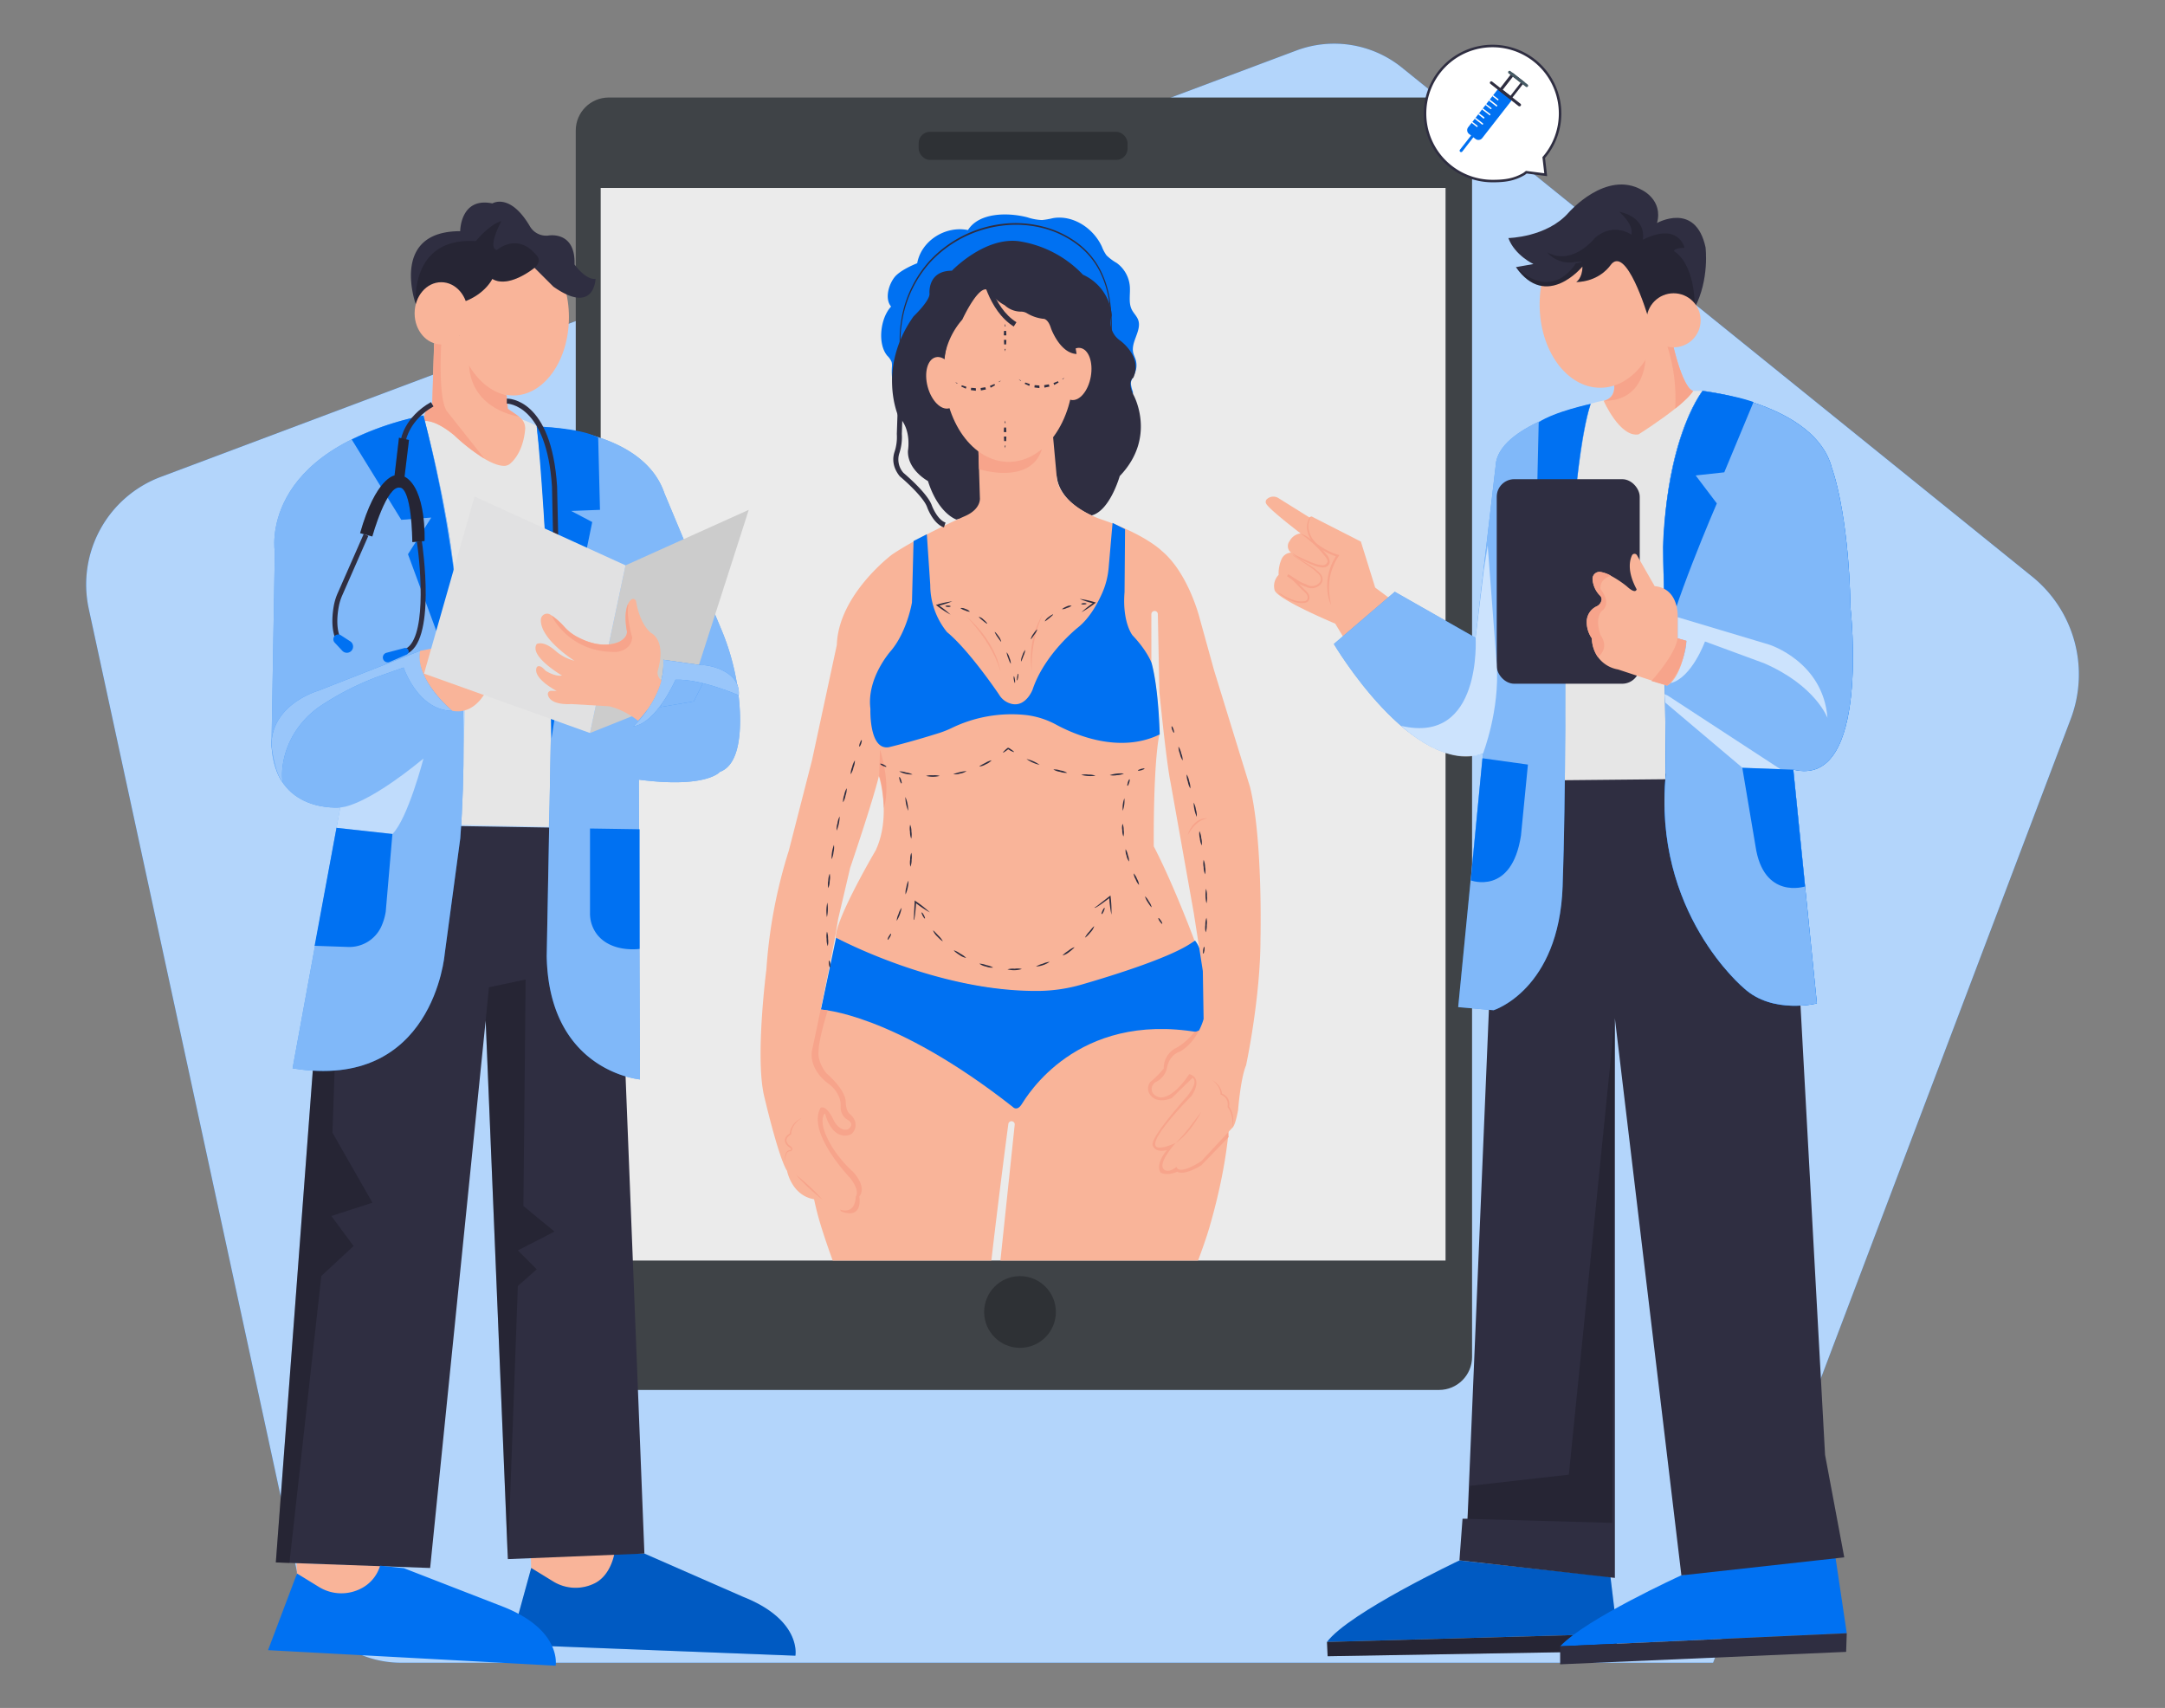 <svg xmlns="http://www.w3.org/2000/svg" xmlns:xlink="http://www.w3.org/1999/xlink" width="865.76" height="682.89" viewBox="0 0 865.76 682.89"><rect x="0" y="0" width="865.76" height="682.89" fill="#808080" stroke="none"/><defs><clipPath id="a"><rect x="240.21" y="75.15" width="337.85" height="428.86" fill="none"/></clipPath></defs><path d="M828.05,287.49l-143,377.32H160.35a41.79,41.79,0,0,1-40.85-33l-84-388.39a45.94,45.94,0,0,1,28.77-52.73L335.73,88.78l9.58-3.6,10.95-4.12,128.63-48.3L489,31.22l29.35-11A43.12,43.12,0,0,1,560.57,27l75.56,61,8.48,6.84.39.31,21.89,17.68L812.61,230.52A50.31,50.31,0,0,1,828.05,287.49Z" fill="#0071f2"/><path d="M828.05,287.49l-143,377.32H160.35a41.79,41.79,0,0,1-40.85-33l-84-388.39a45.94,45.94,0,0,1,28.77-52.73L335.73,88.78l9.58-3.6,10.95-4.12,128.63-48.3L489,31.22l29.35-11A43.12,43.12,0,0,1,560.57,27l75.56,61,8.48,6.84.39.31,21.89,17.68L812.61,230.52A50.31,50.31,0,0,1,828.05,287.49Z" fill="#fff" opacity="0.7"/><rect x="230.24" y="38.99" width="358.42" height="516.75" rx="13.19" fill="#3f4347"/><rect x="240.21" y="75.15" width="337.85" height="428.86" fill="#ebebeb"/><g clip-path="url(#a)"><path d="M354.8,142.22c-4-4.8-2.75-15.11,1.54-19.64-2.54-3-1.1-8.53,1.3-11.65s9.14-5.68,9.14-5.68c1.62-9,11.32-15.1,20.29-13.26,4.42-7,15.74-7.14,23.73-5.11a20.93,20.93,0,0,0,5.91,1.1,32.06,32.06,0,0,0,4.36-.76c8-1.37,16.19,4,19.58,11.44a15.34,15.34,0,0,0,1.83,3.44,20.35,20.35,0,0,0,4.09,3.05,12.86,12.86,0,0,1,5.24,9.37c.25,3.13-.63,6.5.79,9.3.71,1.4,1.94,2.52,2.51,4,1.63,4.25-3,8.83-1.94,13.25.22.91.65,1.75.94,2.63a8,8,0,0,1-.29,5.52c-.58,1.35-1.56,2.6-1.6,4.07a12.62,12.62,0,0,0,.77,3.25c.64,2.65-4.74,13.15-7,14.69l-62.72,15.1c-21.87-3.79-18.14-16.17-18.78-21.45a4.77,4.77,0,0,0-.73-2.52,5.32,5.32,0,0,0-1.92-1.16c-4.5-2.21-5.47-9.35-5.18-14.36a6,6,0,0,0-.11-2.11A7.67,7.67,0,0,0,354.8,142.22Z" fill="#0071f2"/><path d="M356.38,559.55s-18.15-37.94-27.81-68.5a120.4,120.4,0,0,1-4.83-22.7c-1.86-16.29-3.79-46.61,4.53-64.69l26.19-4.87L410.07,424l52.41-21.73,24.78,3.08s12.93,27.92-3.37,84.49c0,0-6.71,25.56-36.11,83.09l-54,4.47s.32-26.2,3.83-50.17l8.16-77.52a1.28,1.28,0,0,0-1.28-1.42h0a1.28,1.28,0,0,0-1.27,1.12c-1.33,10-11.11,84.75-12,109.78,0,0-1,14.38-.32,19.49l-27.48,3.2S360.53,569.14,356.38,559.55Z" fill="#f9b499"/><path d="M328.27,403.66S357,404.87,405,442.58c0,0,1.6,1.92,3.52-1s21.8-37.22,70.66-28.84l9.87.08s-6.39-31.32-11.18-36.76c0,0-13.84,8.26-53.78,18.49,0,0-30,8.68-89.72-19.76Z" fill="#0071f2"/><path d="M331,404s-3.67,11.44-3.67,16.56c0,0-.64,3.83,3.2,8.63,0,0,7.67,6.39,7.67,11.5,0,0,0,3.41,1.66,4.77a5.92,5.92,0,0,1,1.57,1.81,4.81,4.81,0,0,1-.41,5.6,3,3,0,0,1-1.46.94c-2,.58-6.91.88-9.67-8.64,0,0-3.52,2.87,2.88,13.42a48.34,48.34,0,0,0,8.31,9.91s5.75,5.75,2.55,9.9c0,0,1.77,9.53-7.42,5.88L324.1,448.33l-4.16-30.68L326.33,401l1.94,2.63Z" fill="#f7a48b"/><path d="M477.55,412.73s-3.57,4.6-7.72,6.52a9,9,0,0,0-4.47,8,39.71,39.71,0,0,1-5.44,5.43,4.3,4.3,0,0,0,.64,5.75s2.24,2.88,8,.64l8.29-8.09s2.9,1.06-2.22,7.45c0,0-14.06,15.66-13.74,19.18,0,0,.32,3.51,5.75,2.24,0,0-4.79,5.43-2.55,8.94,0,0,2.23,1.6,6.71-.31,0,0,2.24,1.91,9.59-2.56l10.91-11.26-3.88-38.92-8-3.71Z" fill="#f7a48b"/><path d="M382.45,207.73s-7.22-2.29-11.37-15.39c0,0-8.31-4.47-8-12.14,0,0,1.59-8.63-3.84-13.75,0,0-8.63-19.17,6.07-39.94,0,0,6.4-6.08,6.4-9,0,0-1-9.27,8.94-9.27,0,0,12.79-13.42,26.53-11.83a44.57,44.57,0,0,1,25.89,13.43,19.54,19.54,0,0,1,11.5,16.3,8.72,8.72,0,0,0,3.2,9.9s9.27,6.39,5.43,15c0,0-2.56,1.28,0,6.71,0,0,9.59,16.94-5.43,32.6,0,0-3.91,13.86-11.23,15.72,0,0-12.74-4.85-14-15.72l-30.68,15.66Z" fill="#2f2e41"/><path d="M391.21,178.6l.64,20.45s.64,4.48-6.07,7.35c0,0-18.22,8-29.08,15.34,0,0-21.42,16-22.06,36.12l-9.9,46L315.47,340a202.1,202.1,0,0,0-9,47.62s-4.47,34.51-1,50.17c0,0,5.75,24.93,9.27,30.37,0,0,2.24,12.14,14.06,11.5,0,0,12.78,10.55,13.42-1.28,0,0,1.92-1.92-2.23-7.35,0,0-17.58-18.21-11.83-28.12,0,0,2.24-1.6,5.43,5.43,0,0,2.24,4.16,5.44,3.2,0,0,3.51-1.92-.64-4.16a5.73,5.73,0,0,1-2.21-4.77,9.25,9.25,0,0,0-1-4.77,12.11,12.11,0,0,0-3.85-4.52s-8.63-5.75-6.39-14.38c0,0,8-37.07,10.22-51.45l4.8-20.46s8.95-26.2,11.5-36.75c0,0,5.12,16-1.28,29.72,0,0-16,27.17-16,34.84,0,0,40.47,21.87,81.45,21.36a64.41,64.41,0,0,0,17.11-2.6c12.42-3.6,37.36-11.33,44.94-17.49,0,0-8.31-22.37-16.3-37.71,0,0-.32-32,2.24-44.74,0,0-.32-18.86-3.2-28.44V245.57a1.29,1.29,0,0,1,1.13-1.28h0a1.3,1.3,0,0,1,1.46,1.26l.61,31.16s2.87,28.76,4.47,36.12l9.27,52.09L481,388.25l.31,19.17s-2.23,8.95-9.58,13.11c0,0-4.16,1-5.12,6.71a8.24,8.24,0,0,1-4.2,5.28,3.24,3.24,0,0,0-1.87,2.87c0,1.28.64,2.71,3.2,3.35,0,0,4.79,1.28,11.82-9.26,0,0,5.75.95,1,8.62,0,0-17.9,17.9-14.06,20.46,0,0,1.28,1.28,7.67-1.6,0,0-7.35,8-4.79,10.55,0,0,1.59,1.91,5.11-1,0,0,.32,3.83,9.91-2.24l12.46-13.42s1-.32,2.24-7c0,0,1-12.79,3.19-17.9,0,0,5.76-26.85,5.76-50.5,0,0,1-39.62-4.16-60.72l-14.38-46.66-5.75-20.77s-4.48-18.22-15.34-27.17c0,0-6.71-6.71-24.93-12.78,0,0-16.3-5.75-16.94-16.94l-1.6-17.57Z" fill="#f9b499"/><path d="M391.21,178.6l.29,9s20.51,6.55,25.13-7.93Z" fill="#f7a48b"/><path d="M377.47,210.87c-4.24-1.42-6.59-7.69-6.69-8-1.25-3.74-8.28-10.19-10.89-12.36l-.15-.15c-3.07-3.89-2.79-7.45-2-9.76a18.82,18.82,0,0,0,.89-7.07l.43-12.74,2,.07-.43,12.65a20.68,20.68,0,0,1-1,7.73,8.06,8.06,0,0,0,1.63,7.8c1,.86,9.81,8.35,11.41,13.17,0,0,2.12,5.61,5.44,6.72Z" fill="#2f2e41"/><path d="M365.32,216.31l-.64,24.61s-1.91,11.5-8.3,19.17c0,0-9.91,10.87-8.31,23.33,0,0-.64,16.62,7.35,15.34,0,0,8.06-1.88,20-5.64a38.78,38.78,0,0,0,5.25-2.09,54.86,54.86,0,0,1,29.39-5.16,33.36,33.36,0,0,1,12.23,3.84c7.48,4.05,25.31,11.77,41.46,3.94,0,0-.32-17.58-3.2-28.44,0,0-1.6-4.8-7.67-11.19,0,0-4.15-5.11-3.19-17.26l.21-25.19-5-2.49-1.57,18a31.75,31.75,0,0,1-2.58,10.06c-1.92,4.33-5.11,10.08-9.62,13.69,0,0-13.42,10.54-18.22,24.92,0,0-2.55,6.71-8,5.76a8,8,0,0,1-5.43-3.84s-11.82-17.58-20.77-24.93A29.9,29.9,0,0,1,372,233.89l-1.37-20.28Z" fill="#0071f2"/><path d="M386.42,246.35c6.48,5.69,12.25,13.74,13.74,22.37-.36-1.05-.6-2.13-1.05-3.15-2.74-7.22-7.5-13.56-12.69-19.22Z" fill="#f7a48b"/><path d="M417.1,245.39a50.87,50.87,0,0,0-4.48,23c-.12-1-.26-2-.32-3a35,35,0,0,1,4.8-20.05Z" fill="#f7a48b"/><path d="M474.94,333.92c.94-3.48,4.07-7.19,8-6.71-3.75.48-6.19,3.65-8,6.71Z" fill="#f7a48b"/><path d="M351.58,310.27l.32-10.55s4.48,13.11,1.6,23.33C353.5,323.05,353.18,313.78,351.58,310.27Z" fill="#f7a48b"/><path d="M314,464.85c-.17-1.49-.36-4.09,1.28-4.84a1.84,1.84,0,0,1,.83-.11l-.13,0c1-.47-.25-1.16-.73-1.45-2.11-1.83-1.69-4,.68-5.28l-.15.25a7.6,7.6,0,0,1,3-5.31,10.66,10.66,0,0,1,1.73-1.08l-.82.6a11.87,11.87,0,0,0-1.12,1,7.67,7.67,0,0,0-2.24,4.94l-.14.1c-1.17.7-2.23,1.84-1.45,3.24a4.53,4.53,0,0,0,.81,1,4.38,4.38,0,0,1,.59.4c.42.3.92.9.64,1.45a1.26,1.26,0,0,1-.71.59c-2-.32-2.08,3.05-2.11,4.43Z" fill="#f7a48b"/><path d="M318.34,469.74a79.81,79.81,0,0,1,10.55,9.91,79.12,79.12,0,0,1-10.55-9.91Z" fill="#f7a48b"/><path d="M480.38,444.5c-2.29,4.42-6,9.76-10.23,12.46,3.88-3.64,7-8.25,10.23-12.46Z" fill="#f7a48b"/><path d="M484.53,431.71c2.12,1.16,4.05,3.22,4.12,5.75l-.21-.27a4.43,4.43,0,0,1,3.15,3.75,3,3,0,0,1,0,.42,7.55,7.55,0,0,1-.08,1.26l-.07-.25a9.47,9.47,0,0,1,1.7,6.36,13.11,13.11,0,0,1-.33,2.16,12.72,12.72,0,0,0-.79-6.32,6.85,6.85,0,0,0-1.12-1.89,9.29,9.29,0,0,0,.06-1.29,6.36,6.36,0,0,0-.08-.75,4,4,0,0,0-2.82-3c.07-2.48-1.65-4.54-3.56-6Z" fill="#f7a48b"/><ellipse cx="403.36" cy="148.56" rx="25.89" ry="36.11" fill="#f9b499"/><ellipse cx="430.2" cy="149.52" rx="10.55" ry="6.07" transform="translate(207.92 547.03) rotate(-79.95)" fill="#f9b499"/><path d="M377.47,144.34a30.22,30.22,0,0,1,7.35-16.56s7.35-16,10.87-11.18a16.74,16.74,0,0,0,6.07,5.43,9.6,9.6,0,0,0,6.69,2.57,4.62,4.62,0,0,1,2.26.67,16.29,16.29,0,0,0,6.39,2.19s1.92-.32,3.19,3.84c0,0,3.52,9.91,10.23,10.23l-3.83-23-24-12.47-16.62,8.31L375.55,131Z" fill="#2f2e41"/><path d="M405.38,130.55c-10.4-6.52-13-21.74-13.13-22.39l2-.32c0,.15,2.59,15,12.22,21Z" fill="#2f2e41"/><ellipse cx="376.83" cy="153.03" rx="6.07" ry="10.55" transform="translate(-26.69 102.14) rotate(-14.91)" fill="#f9b499"/><path d="M407.15,269.38c.12,0,.12.66,0,1.4s-.31,1.32-.42,1.3-.13-.65,0-1.41S407,269.33,407.15,269.38Z" fill="#2f2e41"/><path d="M410,259.85a8.26,8.26,0,0,1-.72,2.4c-.46,1.27-.85,2.29-1,2.21a6.31,6.31,0,0,1,.58-2.47A5.52,5.52,0,0,1,410,259.85Z" fill="#2f2e41"/><path d="M414.79,251.72a7.26,7.26,0,0,1-1.18,2.06c-.72,1.06-1.32,1.89-1.42,1.79a5.79,5.79,0,0,1,1.09-2.21C414,252.25,414.68,251.61,414.79,251.72Z" fill="#2f2e41"/><path d="M421.13,245.67c.06.14-.68.79-1.58,1.53s-1.7,1.32-1.75,1.19a4.71,4.71,0,0,1,1.51-1.68C420.24,246,421.07,245.54,421.13,245.67Z" fill="#2f2e41"/><path d="M428.51,242.17a4.43,4.43,0,0,1-1.85.9,4.32,4.32,0,0,1-1.93.52c0-.15.76-.68,1.81-1.1A3.17,3.17,0,0,1,428.51,242.17Z" fill="#2f2e41"/><path d="M434.51,241.38c0,.16-.47.3-1.05.33s-1.06-.09-1.07-.25.47-.31,1.05-.33S434.51,241.25,434.51,241.38Z" fill="#2f2e41"/><path d="M432.49,244.79a38.78,38.78,0,0,1,5.09-4l.06.53h-.06a32.64,32.64,0,0,1-5.83-1.86,33.38,33.38,0,0,1,5.94,1.3h0l.58.16-.52.38A39.61,39.61,0,0,1,432.49,244.79Z" fill="#2f2e41"/><path d="M405.42,270.33c.12,0,.3.55.42,1.3s.11,1.39,0,1.41-.3-.56-.41-1.3A3.13,3.13,0,0,1,405.42,270.33Z" fill="#2f2e41"/><path d="M402.54,260.8a5.58,5.58,0,0,1,1.11,2.16,6.39,6.39,0,0,1,.58,2.47,7.53,7.53,0,0,1-1-2.21A8.38,8.38,0,0,1,402.54,260.8Z" fill="#2f2e41"/><path d="M397.76,252.69c.09-.13.8.59,1.52,1.66a5.72,5.72,0,0,1,1.09,2.21c-.09.14-.7-.74-1.42-1.8A8.83,8.83,0,0,1,397.76,252.69Z" fill="#2f2e41"/><path d="M391.44,246.63a3.7,3.7,0,0,1,1.81,1.05c.93.75,1.59,1.56,1.52,1.68s-.85-.45-1.75-1.19S391.38,246.78,391.44,246.63Z" fill="#2f2e41"/><path d="M384.05,243.13a3.1,3.1,0,0,1,2,.34,3.81,3.81,0,0,1,1.82,1.11,4.36,4.36,0,0,1-1.94-.52A4.9,4.9,0,0,1,384.05,243.13Z" fill="#2f2e41"/><path d="M378.05,242.36c0-.16.48-.27,1.07-.25s1.06.17,1.05.32-.49.28-1.06.26S378.05,242.5,378.05,242.36Z" fill="#2f2e41"/><path d="M380.12,245.74a37.55,37.55,0,0,1-5.34-3.48l-.54-.38.6-.15h0a32.34,32.34,0,0,1,5.94-1.3,32.84,32.84,0,0,1-5.85,1.86h0l.07-.53A40.73,40.73,0,0,1,380.12,245.74Z" fill="#2f2e41"/><path d="M443.74,144.77a1.55,1.55,0,0,1,0-.43l.07-1.26c.06-1.1.16-2.77.27-4.85s.21-4.68.18-7.73a69.9,69.9,0,0,0-.77-10.11,39.55,39.55,0,0,0-3.61-11.67A31,31,0,0,0,431.05,98a38.67,38.67,0,0,0-13.88-6.76,43.85,43.85,0,0,0-16.57-1,47.24,47.24,0,0,0-28.24,14.24,46.37,46.37,0,0,0-11.5,23.32,48.37,48.37,0,0,0,.11,17.67,44.86,44.86,0,0,0,1.18,4.7l.36,1.2a1.55,1.55,0,0,1,.12.42,2,2,0,0,1-.17-.4c-.1-.3-.24-.68-.42-1.19a38.15,38.15,0,0,1-1.29-4.68,47.48,47.48,0,0,1-.29-17.82A46.37,46.37,0,0,1,372,104a47.58,47.58,0,0,1,28.56-14.45,43.85,43.85,0,0,1,16.76,1.11,39,39,0,0,1,14.07,6.88,31.54,31.54,0,0,1,8.93,11,39.49,39.49,0,0,1,3.57,11.83,67.9,67.9,0,0,1,.7,10.17c0,3-.14,5.58-.28,7.73s-.28,3.74-.37,4.84l-.14,1.26A1.53,1.53,0,0,1,443.74,144.77Z" fill="#2f2e41"/><path d="M405.52,300.72a6.67,6.67,0,0,1-2.48-1.28h.28l-.1.09-.22.17-.42.32c-.26.2-.51.37-.72.51-.42.28-.7.42-.75.35s.14-.31.5-.66c.18-.18.38-.39.64-.61l.39-.33.21-.18.09-.09h.41C404.68,299.8,405.6,300.58,405.52,300.72Z" fill="#2f2e41"/><path d="M354.46,306.56c-.06.14-.67,0-1.37-.33s-1.19-.72-1.1-.86.69,0,1.37.34S354.53,306.42,354.46,306.56Z" fill="#2f2e41"/><path d="M364.91,309.65a9.93,9.93,0,0,1-5.31-1.22,7.49,7.49,0,0,1,2.7.42A7.69,7.69,0,0,1,364.91,309.65Z" fill="#2f2e41"/><path d="M375.78,310.23a10.75,10.75,0,0,1-5.46,0,7.64,7.64,0,0,1,2.73-.24A7.4,7.4,0,0,1,375.78,310.23Z" fill="#2f2e41"/><path d="M386.52,308.29a6,6,0,0,1-2.58,1,5.89,5.89,0,0,1-2.73.26,18.22,18.22,0,0,1,5.31-1.26Z" fill="#2f2e41"/><path d="M396.53,304a6,6,0,0,1-2.28,1.56,5.87,5.87,0,0,1-2.59.9c-.07-.16,1-.74,2.34-1.42A7.91,7.91,0,0,1,396.53,304Z" fill="#2f2e41"/><path d="M415.73,305.81a14.75,14.75,0,0,1-5.23-2.31A14,14,0,0,1,415.73,305.81Z" fill="#2f2e41"/><path d="M426.77,309a7.29,7.29,0,0,1-2.85-.39,7,7,0,0,1-2.7-.95,7.17,7.17,0,0,1,2.83.39A7.55,7.55,0,0,1,426.77,309Z" fill="#2f2e41"/><path d="M438.08,310.16a14.23,14.23,0,0,1-5.71-.34,7.31,7.31,0,0,1,2.87-.11A7.21,7.21,0,0,1,438.08,310.16Z" fill="#2f2e41"/><path d="M449.46,309.29a7.11,7.11,0,0,1-2.79.64,7.35,7.35,0,0,1-2.88,0,13.25,13.25,0,0,1,5.67-.64Z" fill="#2f2e41"/><path d="M457.7,307.31c0,.14-.51.44-1.25.66s-1.35.27-1.4.11.52-.45,1.25-.66S457.64,307.16,457.7,307.31Z" fill="#2f2e41"/><path d="M444.45,365.71a45.14,45.14,0,0,1-.9-7.13l.45.21-.15.12c-3.2,2.46-6,4.42-6.18,4a12.23,12.23,0,0,0,1.72-1.23l4.12-3.2.15-.11.41-.33.06.53A46.54,46.54,0,0,1,444.45,365.71Z" fill="#2f2e41"/><path d="M371.83,364.81a45.69,45.69,0,0,1-5.95-4l.46-.21v.08c-.11,2-.27,3.8-.43,5.1s-.39,2.21-.58,2a12.79,12.79,0,0,0,.17-2.05c.07-1.56.16-3.25.26-5.09v-.62l.43.31A43.88,43.88,0,0,1,371.83,364.81Z" fill="#2f2e41"/><path d="M369.86,367.27c-.13.08-.53-.41-.89-1.1s-.53-1.3-.39-1.36.54.42.89,1.1S370,367.19,369.86,367.27Z" fill="#2f2e41"/><path d="M377,376.28c-.1.13-1.11-.67-2.21-1.85a6.55,6.55,0,0,1-1.67-2.39c.13-.1,1,.84,2.09,2A10.2,10.2,0,0,1,377,376.28Z" fill="#2f2e41"/><path d="M386.35,383a6.33,6.33,0,0,1-2.66-1.18c-1.37-.84-2.34-1.72-2.21-1.84A8.8,8.8,0,0,1,384,381.3,8.9,8.9,0,0,1,386.35,383Z" fill="#2f2e41"/><path d="M397.17,386.86a6.34,6.34,0,0,1-2.89-.41,6.23,6.23,0,0,1-2.66-1.16,9.05,9.05,0,0,1,2.82.6A8.91,8.91,0,0,1,397.17,386.86Z" fill="#2f2e41"/><path d="M408.62,387.44a10.32,10.32,0,0,1-5.75.14,7.76,7.76,0,0,1,2.88-.25A7.11,7.11,0,0,1,408.62,387.44Z" fill="#2f2e41"/><path d="M419.75,384.56a10.83,10.83,0,0,1-5.46,1.89,9.32,9.32,0,0,1,2.67-1.11A9,9,0,0,1,419.75,384.56Z" fill="#2f2e41"/><path d="M429.63,378.71c.1.13-.83,1-2.15,2a6.66,6.66,0,0,1-2.6,1.31,10.08,10.08,0,0,1,2.21-1.79A9,9,0,0,1,429.63,378.71Z" fill="#2f2e41"/><path d="M437.55,370.37a6.23,6.23,0,0,1-1.53,2.47c-1,1.25-2,2.09-2.13,2a9.46,9.46,0,0,1,1.69-2.34C436.58,371.24,437.42,370.29,437.55,370.37Z" fill="#2f2e41"/><path d="M441.7,363c.14.07,0,.67-.32,1.38s-.7,1.21-.84,1.11,0-.69.32-1.37S441.55,362.9,441.7,363Z" fill="#2f2e41"/><path d="M360.49,313.27c-.14,0-.46-.5-.69-1.22s-.3-1.36-.16-1.4.47.49.71,1.22S360.68,313.22,360.49,313.27Z" fill="#2f2e41"/><path d="M363.17,324.18a14,14,0,0,1-1.11-5.53A13.67,13.67,0,0,1,363.17,324.18Z" fill="#2f2e41"/><path d="M364.39,335.33a7,7,0,0,1-.49-2.78,7.05,7.05,0,0,1,.06-2.82,7,7,0,0,1,.51,2.78A7.23,7.23,0,0,1,364.39,335.33Z" fill="#2f2e41"/><path d="M364.06,346.55a7.44,7.44,0,0,1-.1-2.82,7.11,7.11,0,0,1,.47-2.78,7.19,7.19,0,0,1,.11,2.81A7,7,0,0,1,364.06,346.55Z" fill="#2f2e41"/><path d="M362.13,357.59a7,7,0,0,1,.3-2.8,7.27,7.27,0,0,1,.87-2.69,14.07,14.07,0,0,1-1.17,5.53Z" fill="#2f2e41"/><path d="M358.58,368.23a7,7,0,0,1,.71-2.73,7.08,7.08,0,0,1,1.26-2.53,14.06,14.06,0,0,1-2,5.26Z" fill="#2f2e41"/><path d="M355,375.78c-.14-.08,0-.69.39-1.36s.75-1.16.89-1.11,0,.68-.39,1.35S355.08,375.85,355,375.78Z" fill="#2f2e41"/><path d="M450.86,314.19c-.15,0-.08-.66.15-1.4s.55-1.28.69-1.23.09.69-.14,1.41S451.07,314.24,450.86,314.19Z" fill="#2f2e41"/><path d="M449,324.24a10.61,10.61,0,0,1,.62-5.07,11.35,11.35,0,0,1-.66,5.07Z" fill="#2f2e41"/><path d="M449.24,334.46a6,6,0,0,1-.46-2.54,5.68,5.68,0,0,1,.11-2.56,5.92,5.92,0,0,1,.46,2.53A5.73,5.73,0,0,1,449.24,334.46Z" fill="#2f2e41"/><path d="M451.48,344.47a6.09,6.09,0,0,1-1-2.37,5.6,5.6,0,0,1-.36-2.56,6.79,6.79,0,0,1,.92,2.4A5.92,5.92,0,0,1,451.48,344.47Z" fill="#2f2e41"/><path d="M455.49,353.84a6.16,6.16,0,0,1-1.34-2.21,5.62,5.62,0,0,1-.82-2.44,6.52,6.52,0,0,1,1.35,2.21A5.69,5.69,0,0,1,455.49,353.84Z" fill="#2f2e41"/><path d="M460.53,362.72c-.14.09-.84-.83-1.56-2a7.34,7.34,0,0,1-1.1-2.35,6.81,6.81,0,0,1,1.56,2.05A6.15,6.15,0,0,1,460.53,362.72Z" fill="#2f2e41"/><path d="M464.75,369.37c-.13.09-.57-.37-1-1s-.65-1.22-.51-1.31.58.36,1,1S464.88,369.29,464.75,369.37Z" fill="#2f2e41"/><path d="M343.67,298.51c-.16,0-.08-.68.17-1.4s.57-1.27.71-1.21.08.67-.16,1.39S343.81,298.56,343.67,298.51Z" fill="#2f2e41"/><path d="M340.18,309.59a7.42,7.42,0,0,1,.57-2.87,7.75,7.75,0,0,1,1.11-2.69,7.42,7.42,0,0,1-.58,2.86A7.59,7.59,0,0,1,340.18,309.59Z" fill="#2f2e41"/><path d="M337.12,320.79a7.69,7.69,0,0,1,.46-2.89,8.24,8.24,0,0,1,1-2.74,7.46,7.46,0,0,1-.45,2.89A7.7,7.7,0,0,1,337.12,320.79Z" fill="#2f2e41"/><path d="M334.56,332.11a7.5,7.5,0,0,1,.33-2.9,7.6,7.6,0,0,1,.88-2.78,14.58,14.58,0,0,1-1.21,5.68Z" fill="#2f2e41"/><path d="M332.56,343.55a14.49,14.49,0,0,1,.92-5.73,7.78,7.78,0,0,1-.17,2.92A7.87,7.87,0,0,1,332.56,343.55Z" fill="#2f2e41"/><path d="M331.21,355.09a7.55,7.55,0,0,1,0-2.92,7.81,7.81,0,0,1,.58-2.86,7.6,7.6,0,0,1,0,2.93A7.37,7.37,0,0,1,331.21,355.09Z" fill="#2f2e41"/><path d="M330.67,366.7a14.94,14.94,0,0,1,.17-5.81A14.77,14.77,0,0,1,330.67,366.7Z" fill="#2f2e41"/><path d="M331,378.29a7.62,7.62,0,0,1-.44-2.88,7.38,7.38,0,0,1,.14-2.92,7.9,7.9,0,0,1,.43,2.89A7.7,7.7,0,0,1,331,378.29Z" fill="#2f2e41"/><path d="M331.93,386.82c-.16,0-.37-.56-.47-1.32s-.06-1.38.09-1.41.38.58.48,1.33S332.09,386.8,331.93,386.82Z" fill="#2f2e41"/><path d="M468.73,291.77c-.25-.72-.31-1.34-.17-1.39s.48.49.72,1.21.32,1.39.16,1.39S469,292.49,468.73,291.77Z" fill="#2f2e41"/><path d="M471.83,301.37a7.41,7.41,0,0,1-.57-2.86,7.73,7.73,0,0,1,1.1,2.69,7.42,7.42,0,0,1,.58,2.86A7.38,7.38,0,0,1,471.83,301.37Z" fill="#2f2e41"/><path d="M475,312.52a7.25,7.25,0,0,1-.45-2.88,8.36,8.36,0,0,1,1,2.74,7.44,7.44,0,0,1,.46,2.88A7.61,7.61,0,0,1,475,312.52Z" fill="#2f2e41"/><path d="M478.56,326.59a14.45,14.45,0,0,1-1.22-5.68,7.81,7.81,0,0,1,.89,2.78,7.5,7.5,0,0,1,.33,2.9Z" fill="#2f2e41"/><path d="M479.81,335.21a7.52,7.52,0,0,1-.18-2.91,7.67,7.67,0,0,1,.75,2.81,7.58,7.58,0,0,1,.18,2.92A7.67,7.67,0,0,1,479.81,335.21Z" fill="#2f2e41"/><path d="M481.32,346.71a7.55,7.55,0,0,1,0-2.92,7.73,7.73,0,0,1,.58,2.86,7.13,7.13,0,0,1,0,2.91A7.52,7.52,0,0,1,481.32,346.71Z" fill="#2f2e41"/><path d="M482.27,355.36a7.51,7.51,0,0,1,.37,2.9,7.33,7.33,0,0,1-.19,2.91A14.58,14.58,0,0,1,482.27,355.36Z" fill="#2f2e41"/><path d="M482,369.85a7.68,7.68,0,0,1,.44-2.88,7.77,7.77,0,0,1,.14,2.92,7.62,7.62,0,0,1-.44,2.88A7.75,7.75,0,0,1,482,369.85Z" fill="#2f2e41"/><path d="M481.09,379.9c.1-.76.32-1.35.47-1.33s.19.64.09,1.4-.31,1.33-.46,1.33S481,380.65,481.09,379.9Z" fill="#2f2e41"/><path d="M401.94,129.47c.08.33.14.67.19,1h-.38C401.8,130.14,401.87,129.8,401.94,129.47Z" fill="#2f2e41"/><path d="M402.33,132.28c.05.6.08,1.21.1,1.81h-1c0-.6,0-1.21.09-1.81Z" fill="#2f2e41"/><path d="M402.43,135.9c0,.6-.05,1.21-.09,1.81h-.79c-.05-.6-.08-1.21-.09-1.81Z" fill="#2f2e41"/><path d="M402.13,139.52c-.05.33-.11.66-.19,1-.07-.34-.14-.67-.19-1Z" fill="#2f2e41"/><path d="M401.94,168.13c.08.34.14.67.19,1h-.38C401.8,168.8,401.87,168.47,401.94,168.13Z" fill="#2f2e41"/><path d="M402.33,170.94c.05.61.08,1.21.1,1.81h-1c0-.6,0-1.2.09-1.81Z" fill="#2f2e41"/><path d="M402.43,174.56c0,.6-.05,1.21-.09,1.81h-.79c-.05-.6-.08-1.21-.09-1.81Z" fill="#2f2e41"/><path d="M402.13,178.18c-.05.33-.11.67-.19,1-.07-.33-.14-.67-.19-1Z" fill="#2f2e41"/><path d="M382,152.75c.29.16.59.32.87.49l-.12.18C382.47,153.21,382.22,153,382,152.75Z" fill="#2f2e41"/><path d="M384.63,154.05c.62.19,1.23.4,1.83.61l-.24.74c-.62-.27-1.23-.56-1.83-.85Z" fill="#2f2e41"/><path d="M388.34,155.06c.64,0,1.27.11,1.9.17l0,1c-.68-.08-1.36-.15-2-.25Z" fill="#2f2e41"/><path d="M392.14,155.15c.63-.11,1.25-.23,1.88-.32l.24.88c-.67.16-1.34.28-2,.41Z" fill="#2f2e41"/><path d="M395.86,154.28c.59-.26,1.19-.5,1.79-.74l.28.48c-.58.34-1.17.66-1.77,1Z" fill="#2f2e41"/><path d="M399.42,152.62c.28-.17.57-.34.87-.5l-.74.68Z" fill="#2f2e41"/><path d="M407.39,151.64c.29.17.58.32.86.5l-.12.18C407.87,152.1,407.63,151.87,407.39,151.64Z" fill="#2f2e41"/><path d="M410,152.94c.62.2,1.23.4,1.83.62l-.24.74c-.62-.28-1.23-.56-1.83-.85Z" fill="#2f2e41"/><path d="M413.74,154c.64,0,1.27.1,1.91.16l0,1-2-.24Z" fill="#2f2e41"/><path d="M417.55,154c.62-.11,1.25-.23,1.88-.32l.23.89c-.66.15-1.33.28-2,.41Z" fill="#2f2e41"/><path d="M421.27,153.17c.59-.25,1.18-.5,1.79-.74l.27.49-1.76,1Z" fill="#2f2e41"/><path d="M424.82,151.52l.87-.51c-.24.23-.48.47-.74.69Z" fill="#2f2e41"/></g><rect x="367.37" y="52.71" width="83.53" height="11.22" rx="4.5" fill="#2e3135"/><circle cx="407.89" cy="524.57" r="14.34" fill="#2e3135"/><path d="M506.79,199.42a1.53,1.53,0,0,0-.52,1.84c.82,2.12,13.82,12,13.82,12a5.83,5.83,0,0,0-4.37,3.06l-.08.09a3.26,3.26,0,0,0,.64,4.54,4.35,4.35,0,0,0-3.72,2.45,14.08,14.08,0,0,0-1.25,6.46,6.32,6.32,0,0,0-1.61,6.08c1,3.69,24.25,13.41,24.25,13.41l6.35,10.56,9.27-11.71-18.44-36.62-19.81-12.37A3.82,3.82,0,0,0,506.79,199.42Z" fill="#f9b499"/><path d="M547.08,251.88S535.2,247.59,532.77,241s2-19.3,2-19.3a13.25,13.25,0,0,1-10.61-7.37c-3.53-7.06.34-7.84.34-7.84l19.7,10.05,5.73,18.4,7,5.22Z" fill="#f9b499"/><path d="M531.47,235.93a22.44,22.44,0,0,1,3.83-13.53l.3-.46-.53-.15-.74-.21a27.62,27.62,0,0,1-7.21-3.79,10,10,0,0,1-3.62-5.32,7.53,7.53,0,0,1,.06-4.36,9.25,9.25,0,0,1,.67-1.56,3.11,3.11,0,0,0-1,1.39,7.28,7.28,0,0,0-.35,4.63,10.45,10.45,0,0,0,3.71,5.8,27.2,27.2,0,0,0,7.41,4l.73.21-.2-.65A21.88,21.88,0,0,0,530.81,236a19.1,19.1,0,0,0,.84,4.36,6.79,6.79,0,0,0,.63,1.48A41.57,41.57,0,0,1,531.47,235.93Z" fill="#f7a48b"/><path d="M518.59,223.09c1.21.88,3,2,5.22,3.56a22,22,0,0,1,3.32,2.69,3.62,3.62,0,0,1,1.08,1.87,2.26,2.26,0,0,1-.81,2,4,4,0,0,1-4.7.6,9.62,9.62,0,0,0-1.34-.56,10.07,10.07,0,0,1-1.29-.6c-.85-.47-1.7-1-2.54-1.55l-2.3-1.49-.45.75a22.64,22.64,0,0,1,4,3.49l1.83,1.84a23.44,23.44,0,0,1,1.73,1.69,2.21,2.21,0,0,1,.55,1.9,1.4,1.4,0,0,1-1.25,1.09,9.41,9.41,0,0,1-3.77-.26,21.66,21.66,0,0,1-5.08-2.28,14,14,0,0,0-1.82-1,8.46,8.46,0,0,0,1.64,1.27,19.49,19.49,0,0,0,5.1,2.6,9.91,9.91,0,0,0,4,.36,2.68,2.68,0,0,0,1.15-.46,2.07,2.07,0,0,0,.72-1.15,3,3,0,0,0-.68-2.49c-.55-.7-1.22-1.2-1.78-1.8l-1.8-1.84a23.07,23.07,0,0,0-4.21-3.68l-.46.75,2.29,1.5c.86.56,1.71,1.1,2.6,1.58a10.39,10.39,0,0,0,1.4.64c.45.16.86.42,1.32.55a5.28,5.28,0,0,0,3,.49,5.08,5.08,0,0,0,2.6-1.31,3,3,0,0,0,1-2.64,4.27,4.27,0,0,0-1.32-2.28,21.42,21.42,0,0,0-3.48-2.74c-2.27-1.41-4.12-2.5-5.38-3.28l-2-1.22A8.58,8.58,0,0,0,518.59,223.09Z" fill="#f7a48b"/><path d="M523.93,216.31a41.15,41.15,0,0,1,3.71,3.52c.67.73,1.32,1.53,2,2.31s1.42,1.75,1.18,2.58a2,2,0,0,1-2.11,1.28,10.76,10.76,0,0,1-2.86-.63c-1.79-.62-3.37-1.33-4.71-1.93-2.67-1.23-4.24-2.22-4.28-2.11a14.47,14.47,0,0,0,4,2.66,39.85,39.85,0,0,0,4.76,2.15,11.41,11.41,0,0,0,3.1.74,3.33,3.33,0,0,0,1.86-.39,2.24,2.24,0,0,0,1.16-1.62,4.51,4.51,0,0,0-1.37-3.26c-.72-.87-1.38-1.63-2.06-2.33a37.9,37.9,0,0,0-3.93-3.45,15.61,15.61,0,0,0-4.11-2.47C520.2,213.56,521.78,214.46,523.93,216.31Z" fill="#f7a48b"/><path d="M530.66,656.5l116.1-3.24L644,630.46l-60.42-6.53S539.36,644.81,530.66,656.5Z" fill="#0071f2"/><path d="M530.66,656.5l116.1-3.24L644,630.46l-60.42-6.53S539.36,644.81,530.66,656.5Z" opacity="0.2"/><polygon points="530.9 662.21 530.66 656.5 646.76 653.26 646.26 660.23 530.9 662.21" fill="#2f2e41"/><polygon points="530.9 662.21 530.66 656.5 646.76 653.26 646.26 660.23 530.9 662.21" opacity="0.2"/><path d="M623.89,658.24,738.5,653l-5-33.57-61.16,10.44S634.08,647.3,623.89,658.24Z" fill="#0071f2"/><polygon points="738.25 660.47 738.5 653.02 623.89 658.24 623.89 665.45 738.25 660.47" fill="#2f2e41"/><path d="M737.5,622.68l-65.13,7.21-26.6-222.75V630.89l-62.16-7,1.24-16.66h2l12.43-295.85,26.54-3.31s6.78,3.06,40.34,1.32L720,402l9.82,179.68Z" fill="#2f2e41"/><polygon points="586.84 607.27 644.72 608.89 645.76 407.14 627.37 589.62 587.84 594.09 586.84 607.27" opacity="0.2"/><path d="M680.82,156.29h-3.73s-32.94,2.11-41,5.22c0,0-5.71,16.73-7.89,56.9a691.77,691.77,0,0,0-2.35,72.16l-.2,21.38,40.4-.39V275.28l-1-52.94S665.9,176.42,680.82,156.29Z" fill="#e6e6e6"/><path d="M641.29,160.26s6.46,14.67,13.92,13.43c0,0,8.16-5.1,14.69-10.33,3.14-2.51,5.9-5.06,7.19-7.07,0,0-3.48.24-7.83-17.41l-2.42-1.65-5.22-3.57-16.35,18.9S647,158.77,641.29,160.26Z" fill="#f9b499"/><path d="M665.41,234.1l.74,75.33c-5.47,55.44,31.33,85.77,31.33,85.77,11.43,10.44,29.08,6,29.08,6l-9.44-93.48C748.19,315.4,740,243.05,740,243.05c-.75-38.53-7.46-55.94-7.46-55.94-6.71-25.85-51.71-30.82-51.71-30.82S662.92,178.66,665.41,234.1Z" fill="#0071f2"/><path d="M665.41,234.1l.74,75.33c-5.47,55.44,31.33,85.77,31.33,85.77,11.43,10.44,29.08,6,29.08,6l-9.44-93.48C748.19,315.4,740,243.05,740,243.05c-.75-38.53-7.46-55.94-7.46-55.94-6.71-25.85-51.71-30.82-51.71-30.82S662.92,178.66,665.41,234.1Z" fill="#0071f2"/><path d="M665.41,234.1l.74,75.33c-5.47,55.44,31.33,85.77,31.33,85.77,11.43,10.44,29.08,6,29.08,6l-9.44-93.48C748.19,315.4,740,243.05,740,243.05c-.75-38.53-7.46-55.94-7.46-55.94-6.71-25.85-51.71-30.82-51.71-30.82S662.92,178.66,665.41,234.1Z" fill="#fff" opacity="0.5"/><path d="M680.82,156.29s12.93,1.74,20.39,4.47l-11.69,28.09-11.44,1.25,8.46,11.18S667.48,245.4,666,259L665,218.57S665.65,178.66,680.82,156.29Z" fill="#0071f2"/><path d="M730.79,287.06s-4.72-12.93-25.36-21.88l-23.62-8.7s-5.22,14.42-13.67,16.65c0,0,6.22-9.44,6.22-16.9l-3.48-1v-8.45l36.54,10.94S729.05,264.43,730.79,287.06Z" fill="#fff" opacity="0.6"/><polygon points="666.9 278.11 712.02 307.57 696.73 306.94 665.95 280.94 665.64 277.54 666.9 278.11" fill="#fff" opacity="0.6"/><path d="M721.83,354.43S705.18,359.9,702,338.27L696.73,307l20.39.74Z" fill="#0071f2"/><path d="M636.07,161.51s-34.81,7.7-37.79,23.12L590.08,255l-32.32-18.39-24.37,20.88s31.33,53,59.67,43.76l-9.95,101.43,14.18,1.24s26.1-8.2,27.59-49.47c1.35-37.27,1.07-94.61,1-105.38,0-1.22,0-2.44.1-3.65C626.65,234.53,630.26,179.62,636.07,161.51Z" fill="#0071f2"/><path d="M636.07,161.51s-34.81,7.7-37.79,23.12L590.08,255l-32.32-18.39-24.37,20.88s31.33,53,59.67,43.76l-9.95,101.43,14.18,1.24s26.1-8.2,27.59-49.47c1.35-37.27,1.07-94.61,1-105.38,0-1.22,0-2.44.1-3.65C626.65,234.53,630.26,179.62,636.07,161.51Z" fill="#fff" opacity="0.5"/><path d="M636.07,161.51s-14.42,3-20.76,7.35l-.62,27.2,5,8.95-5.47,8s1.61,40.15,11.62,54.38C625.81,267.35,628.11,184.63,636.07,161.51Z" fill="#0071f2"/><rect x="598.53" y="191.59" width="57.18" height="81.79" rx="7.02" transform="translate(1254.24 464.97) rotate(-180)" fill="#2f2e41"/><path d="M593.06,301.23s6.71-17.19,5.47-35.45l-3.61-47.71-1.53,9.76L590.08,255s2.7,42.84-29.73,35.22C560.35,290.2,577.89,307.19,593.06,301.23Z" fill="#fff" opacity="0.6"/><path d="M611,305.7l-18.19-2.53L588.14,352s16.36,6.2,20.08-17.92Z" fill="#0071f2"/><path d="M641.29,160.26s5.59-.62,4-7.7L658.07,142S658.82,160.39,641.29,160.26Z" fill="#f7a48b"/><ellipse cx="639.92" cy="121.73" rx="24.24" ry="33.31" fill="#f9b499"/><path d="M613.2,105.57l-7,1.24c12.18,17.4,26.6-.25,26.6-.25,0,4.73-2.49,6.22-2.49,6.22,8.21-.25,12.43-5,13.67-6.71,6.24-8.74,14.83,19.87,14.83,19.87l18.83-2.78c6.06-11.5,4.38-24.3,4.38-24.3-4-18.4-19.39-9.7-19.39-9.7,2.49-9.2-6-13.18-6-13.18-14.42-8.2-29.33,9-29.33,9-8.7,9.95-24.12,10.2-24.12,10.2C605.74,102.09,613.2,105.57,613.2,105.57Z" fill="#2f2e41"/><path d="M606.24,106.81c12.18,17.4,26.6-.25,26.6-.25,0,4.73-2.49,6.22-2.49,6.22,8.21-.25,12.43-5,13.67-6.71,6.24-8.74,14.83,19.87,14.83,19.87l18.83-2.78s.65-16.85-8.3-22.81c0,0,.25-1.25,4.23-1.25,0,0-2.24-10.44-16.66-3.23,0,0,2-8.7-9.44-11.19,0,0,6,5.11,4.85,9.15,0,0-7.09-5.17-14.55,1.3,0,0-8.95,11.43-19.14,5.72a11.65,11.65,0,0,0,10.44,4c7-.74,1,.5,1,.5S621.15,121,606.24,106.81Z" opacity="0.2"/><path d="M666.42,137.43a68.66,68.66,0,0,1,3.48,25.93,44.61,44.61,0,0,0,4.29-3.72,21.08,21.08,0,0,0,2.9-3.35s-3.48.24-7.83-17.41l-2.42-1.65Z" fill="#f7a48b"/><circle cx="669.26" cy="128.07" r="10.81" fill="#f9b499"/><path d="M636.57,255.23a13.57,13.57,0,0,0,2.32,7.34,12.5,12.5,0,0,0,8.12,5.09l19.64,6.47s5.72-2.24,7.71-17.9l-3.48-1v-8.45s.74-11.44-9.2-12.43L654.61,222a1.13,1.13,0,0,0-2,.06c-1,2.14-1.92,6.49,1.86,13.55,0,0-.25,2.24-4-1.24a41.84,41.84,0,0,0-6.47-4.26,12.84,12.84,0,0,0-4.06-1.42,2.77,2.77,0,0,0-3.1,3,10.27,10.27,0,0,0,2.93,6.42,2.11,2.11,0,0,1,.68,1.71,3.51,3.51,0,0,1-2.18,2.71,6.9,6.9,0,0,0-3.74,5.4A11.32,11.32,0,0,0,636.57,255.23Z" fill="#f9b499"/><path d="M666.65,274.13l-6.26-1.84s9.49-10.34,10.49-17.06l3.48,1S673.61,267.91,666.65,274.13Z" fill="#f7a48b"/><path d="M636.57,255.23a13.57,13.57,0,0,0,2.32,7.34l.5-.16c4.32-4,.66-8.42.66-8.42-2.49-7.21.49-9.7.49-9.7,4.23-3.23-.49-8.7-.49-8.7-.5-4.22,4-5.29,4-5.29v-.21a12.84,12.84,0,0,0-4.06-1.42,2.77,2.77,0,0,0-3.1,3,10.27,10.27,0,0,0,2.93,6.42,2.11,2.11,0,0,1,.68,1.71,3.51,3.51,0,0,1-2.18,2.71,6.9,6.9,0,0,0-3.74,5.4A11.32,11.32,0,0,0,636.57,255.23Z" fill="#f7a48b"/><polygon points="212.41 626.93 212.28 622.8 245.71 621.16 251.48 634.48 245.26 639.81 211.08 637.14 212.41 626.93" fill="#f9b499"/><path d="M204,657.56,318.07,662s2.66-14.2-20.87-23.52l-39.51-17.32h-12s-1.27,8.32-7.54,11.72a17.1,17.1,0,0,1-17-.6l-8.72-5.35Z" fill="#0071f2"/><path d="M204,657.56,318.07,662s2.66-14.2-20.87-23.52l-39.51-17.32h-12s-1.27,8.32-7.54,11.72a17.1,17.1,0,0,1-17-.6l-8.72-5.35Z" opacity="0.2"/><polygon points="118.74 629.15 118.6 625.02 152.01 626.02 157.8 636.7 151.59 642.03 117.4 639.36 118.74 629.15" fill="#f9b499"/><path d="M184.41,329.83l35,.76,8.08-144.5-12.87-15.54s-.19-.76-5.87-2.82l-39.41-1.62s20.54,79.34,15.82,132.9Z" fill="#e6e6e6"/><polygon points="110.3 624.71 172.01 626.93 194.21 408.06 203.09 623.38 257.69 621.16 246.25 331.33 161.8 329.93 125.08 428.06 110.3 624.71" fill="#2f2e41"/><polygon points="194.21 408.06 195.54 394.75 210.19 391.64 209.3 482.2 221.73 492.42 207.08 499.96 214.63 507.51 207.08 514.17 203.09 623.38 194.21 408.06" opacity="0.2"/><polygon points="110.3 624.71 115.73 625 128.5 510.17 141.38 498.19 132.5 486.2 148.93 480.87 132.94 452.9 134.27 414.72 125.08 428.06 110.3 624.71" opacity="0.2"/><path d="M210,171.75c-.75,8-4.1,12-5.86,13.52a3.82,3.82,0,0,1-2.64,1c-2.3-.06-5.06-1.24-7.78-2.85a74.55,74.55,0,0,1-12-9.29c-8-6.66-12-5.77-12-5.77a6.6,6.6,0,0,1,3.11-6.66l.75-24.26,1.47-2.38.37,0,8.16-.83,12.78,2.64,6.12,21.12.54,5.52,4.54,3.12A5.61,5.61,0,0,1,210,171.75Z" fill="#f9b499"/><path d="M207.63,166.57s-18.87-2.31-20.08-20.44c0,0,4.88,9.33,15.09,12l.45,5.33Z" fill="#f7a48b"/><path d="M193.75,183.39a74.55,74.55,0,0,1-12-9.29c-8-6.66-12-5.77-12-5.77a6.6,6.6,0,0,1,3.11-6.66l.75-24.26,1.47-2.38.37,0,1,2.7s-1.33,21.31,2.22,26.64Z" fill="#f7a48b"/><path d="M117,427.15l19.09-104.32s-26.19,2.66-27.52-24.87l1.33-77.24s-7.11-40.4,59.49-54.61l.44,2.22s8.88,32,12,62.15c0,0,6.21,52.39,2.22,104.78l-6.22,46.17S173.34,436.48,117,427.15Z" fill="#0071f2"/><path d="M117,427.15l19.09-104.32s-26.19,2.66-27.52-24.87l1.33-77.24s-7.11-40.4,59.49-54.61l.44,2.22s8.88,32,12,62.15c0,0,6.21,52.39,2.22,104.78l-6.22,46.17S173.34,436.48,117,427.15Z" fill="#fff" opacity="0.5"/><path d="M136.05,322.83s8.88.44,33.3-19.54c0,0-6.22,24-12.43,30.19L134.56,331Z" fill="#fff" opacity="0.5"/><path d="M125.81,378.16l13.32.46a14.06,14.06,0,0,0,13.27-8,23.33,23.33,0,0,0,1.85-6.09l2.67-31.08L134.56,331Z" fill="#0071f2"/><path d="M113,312.61s-1.41-7.55,3.33-17a35.77,35.77,0,0,1,12.38-13.72h0a112.38,112.38,0,0,1,24.2-12l8.49-3s5.77,17.31,19.53,17.31c0,0-14.65-11.54-12.88-24l-40.84,16s-18.64,5.33-18.64,21.75C108.53,298,109.89,309.6,113,312.61Z" fill="#0071f2"/><path d="M113,312.61s-1.41-7.55,3.33-17a35.77,35.77,0,0,1,12.38-13.72h0a112.38,112.38,0,0,1,24.2-12l8.49-3s5.77,17.31,19.53,17.31c0,0-14.65-11.54-12.88-24l-40.84,16s-18.64,5.33-18.64,21.75C108.53,298,109.89,309.6,113,312.61Z" fill="#fff" opacity="0.6"/><path d="M169.35,166.11a117.55,117.55,0,0,0-28.7,9.61l19.82,32.12,12-.89-9.32,14.65,22,59.53S186.66,233.59,169.35,166.11Z" fill="#0071f2"/><path d="M214.63,170.55s42.17.44,51.05,26.64l22.73,54.39a96.16,96.16,0,0,1,7.47,33.11c.44,10.57-1,21.38-8,23.93,0,0-5.33,6.66-32.41,3.11l.45,119.86s-36.41-3.1-37.3-49.27l1.78-94.12S219.07,202.51,214.63,170.55Z" fill="#0071f2"/><path d="M214.63,170.55s42.17.44,51.05,26.64l22.73,54.39a96.16,96.16,0,0,1,7.47,33.11c.44,10.57-1,21.38-8,23.93,0,0-5.33,6.66-32.41,3.11l.45,119.86s-36.41-3.1-37.3-49.27l1.78-94.12S219.07,202.51,214.63,170.55Z" fill="#fff" opacity="0.5"/><path d="M214.63,170.55s17.19.38,24.58,4.41l.72,28.89-11.54.44,8.44,4.44s-12.12,58-16.27,86.48l-1.9-70S216.41,185.64,214.63,170.55Z" fill="#0071f2"/><path d="M168,260.23l4.44-.89,21.76,17.31s-4.44,9.33-13.32,7.55C180.89,284.2,165.79,271.77,168,260.23Z" fill="#f9b499"/><polygon points="235.94 293.08 250.15 226.04 299.42 203.85 275.89 277.1 235.94 293.08" fill="#ccc"/><path d="M221.18,215l-.45-20.43c-2.11-32.88-17.74-33.2-18.06-33.2h0l0-2c.74,0,17.86-.07,20.11,35.12l.45,20.46Z" fill="#2f2e41"/><path d="M162.34,176l-2-.31c0-.36,1.53-9,12-14.92l1,1.74C163.71,168,162.36,176,162.34,176Z" fill="#2f2e41"/><path d="M136.7,259.19c-4.72-4.39-4-12.57-3.2-17.06a22.47,22.47,0,0,1,1.55-5l10.41-23.66,1.83.8L136.88,238a19.94,19.94,0,0,0-1.41,4.55c-.76,4.08-1.43,11.49,2.59,15.22Z" fill="#2f2e41"/><path d="M162.12,261.62l-.64-1.9c9.18-3.05,6.87-32.14,5.21-43.09l2-.3C168.92,218,174.76,257.41,162.12,261.62Z" fill="#2f2e41"/><path d="M134,254.12h0a1.94,1.94,0,0,1,2.29-.13l3.77,2.44a2.48,2.48,0,0,1,.41,3.84h0a2.49,2.49,0,0,1-3.58-.06l-3.06-3.28A1.94,1.94,0,0,1,134,254.12Z" fill="#0071f2"/><path d="M153.23,263.57h0a1.94,1.94,0,0,0,2.59,1.1l6.76-2.93a1.37,1.37,0,0,0,.63-2h0a1.35,1.35,0,0,0-1.52-.62L154.56,261A1.93,1.93,0,0,0,153.23,263.57Z" fill="#0071f2"/><path d="M222.61,276.29l4.33.59c.48.06,1,.12,1.45.22a10.06,10.06,0,0,1-2.95,0,8.8,8.8,0,0,1-2.83-.84Z" fill="#f7a48b"/><path d="M235.94,331.26l19.83.3v47.83s-11,1.67-16.88-5.6a13.73,13.73,0,0,1-2.95-8.65Z" fill="#0071f2"/><path d="M107.19,659.78l115,6.22s2.66-14.21-20.87-23.53L161.48,627,152,626a15,15,0,0,1-7.51,9.08,17.1,17.1,0,0,1-17-.6l-8.72-5.35Z" fill="#0071f2"/><ellipse cx="205.31" cy="126.82" rx="22.2" ry="31.3" fill="#f9b499"/><path d="M238.16,111.51s-.45,14.65-16.87,3.1l-7.55-7.54s-10.21,8.43-16.87,4.44c0,0-6.61,14.24-30.61,10.22l0-.08h0c-.63-1.81-9.71-29.22,17.77-29.22,0,0,0-13.77,12.87-11.1,0,0,7.1-4.44,15.1,9.32a7.54,7.54,0,0,0,7.1,3.55s11.1-2.22,10.65,11.54C229.72,105.73,234.16,112,238.16,111.51Z" fill="#2f2e41"/><path d="M213.74,107.07s-10.21,8.43-16.87,4.44c0,0-6.61,14.24-30.61,10.22h0a.24.24,0,0,1,0-.07h0c-.13-1.59-1.82-26.95,24-25.23,0,0,5.33-6.66,10.21-8,0,0-5.77,10.65-1.77,11.54,0,0,8-7.1,15.54,1.78C214.19,101.74,217.29,104,213.74,107.07Z" opacity="0.2"/><ellipse cx="176.45" cy="125.27" rx="10.65" ry="12.43" fill="#f9b499"/><polygon points="264.03 282.73 269.9 270.22 281.89 271.55 277.45 280.43 264.03 282.73" fill="#0071f2"/><polygon points="264.03 282.73 269.9 270.22 281.89 271.55 277.45 280.43 264.03 282.73" fill="#fff" opacity="0.5"/><path d="M295.43,278s-15.1-6.66-25.31-6.22c0,0-7.54,17.32-16.87,18.65,0,0,12.88-11.55,12-26.64L280.78,266C280.93,265.54,296.32,267.33,295.43,278Z" fill="#0071f2"/><path d="M295.43,278s-15.1-6.66-25.31-6.22c0,0-7.54,17.32-16.87,18.65,0,0,12.88-11.55,12-26.64L280.78,266C280.93,265.54,296.32,267.33,295.43,278Z" fill="#fff" opacity="0.6"/><polygon points="169.57 269.33 235.94 293.08 250.15 226.04 189.77 198.52 169.57 269.33" fill="#e1e1e2"/><path d="M264.49,272s-1.7,8.16-9.35,16.15c0,0-5.44-4.43-11.65-5.76l-15.1-.89s-8.34.72-9.29-3.73a1.31,1.31,0,0,1,1.32-1.57l2.19.05s-9.76-5-8-9.4c0,0,.89-1.78,3.55,1.33,0,0,3.79,2.48,6.56,1.9,0,0-13.22-7.67-10.11-12.56,0,0,2.66-1.77,8,3.11a18.42,18.42,0,0,0,7.09,3.55c-.41-.26-13.81-8.76-13.41-16.47a2.48,2.48,0,0,1,3.73-2c.26.16.55.34.85.55a27.92,27.92,0,0,1,4.83,4.37,18.4,18.4,0,0,0,4.68,3.74c3.92,2.18,10.7,4.89,17.09,2.28,0,0,4-1.78,3.11-4.89,0,0-1.21-6.29.48-10.12a5.12,5.12,0,0,1,1.32-1.86,1.21,1.21,0,0,1,2,.73c.5,3,2,9.26,6,12.59,0,0,6.21,2.66,2.66,15.09A3.72,3.72,0,0,0,264.49,272Z" fill="#f9b499"/><path d="M252.81,254.9c-.44,5.33-6.22,5.77-6.22,5.77-19.09.45-25.89-14.35-25.89-14.35l.18,0a27.92,27.92,0,0,1,4.83,4.37,18.4,18.4,0,0,0,4.68,3.74c3.92,2.18,10.7,4.89,17.09,2.28,0,0,4-1.78,3.11-4.89,0,0-1.21-6.29.48-10.12l.24,0C250.26,246.13,252.81,254.9,252.81,254.9Z" fill="#f7a48b"/><path d="M144,213.17l4.88,1.33S154.7,193.64,160,195c0,0,4.44-.89,4.89,21.75l4.88-.44s.89-20.87-8-25.75l1.78-14.65-4-.89-1.78,15.09S150.26,191,144,213.17Z" fill="#2f2e41"/><path d="M144,213.17l4.88,1.33S154.7,193.64,160,195c0,0,4.44-.89,4.89,21.75l4.88-.44s.89-20.87-8-25.75l1.78-14.65-4-.89-1.78,15.09S150.26,191,144,213.17Z" opacity="0.2"/><path d="M623.86,45.39a27,27,0,1,0-27,27c5,0,8.63-.52,12.63-2.87l.86-.67,7.76,1L617.32,63A26.91,26.91,0,0,0,623.86,45.39Z" fill="#fff" stroke="#2f2e41" stroke-miterlimit="10"/><path d="M599.22,35.32l5.61,4.38h0L592.72,55.22a1.92,1.92,0,0,1-2.69.33h0l-2.58-2a1.91,1.91,0,0,1-.33-2.69h0l12.1-15.51Z" fill="#0071f2"/><path d="M584.31,60.81a.55.55,0,0,0,.45-.22L590,53.82a.57.57,0,0,0-.9-.7l-5.29,6.76a.59.59,0,0,0,.11.81A.57.57,0,0,0,584.31,60.81Z" fill="#0071f2"/><path d="M607.67,42.5a.58.58,0,0,0,.57-.57.56.56,0,0,0-.22-.45l-11.27-8.81a.57.57,0,0,0-.79.83l.08.06,11.27,8.88A.56.56,0,0,0,607.67,42.5Z" fill="#2f2e41"/><path d="M599.25,36.09,604.74,29l4.89,3.82-5.53,7.08ZM605,30.66l-4.09,5.23L604,38.33l4.12-5.27Z" fill="#2f2e41"/><path d="M610.52,34.81a.58.58,0,0,0,.58-.57.59.59,0,0,0-.22-.45L604,28.44a.58.58,0,0,0-.8.09.61.61,0,0,0,.09.82l6.89,5.35A.51.51,0,0,0,610.52,34.81Z" fill="#455a64"/><path d="M590.62,50.77a.3.3,0,0,0,.23-.11.31.31,0,0,0-.06-.41l-1.86-1.44a.27.27,0,0,0-.39,0h0a.29.29,0,0,0,.05.4l1.86,1.46A.32.32,0,0,0,590.62,50.77Z" fill="#fff"/><path d="M593.3,47.38a.26.26,0,0,0,.23-.11.28.28,0,0,0,0-.4l-1.86-1.45a.28.28,0,0,0-.39.08.29.29,0,0,0,0,.37l1.86,1.46A.26.26,0,0,0,593.3,47.38Z" fill="#fff"/><path d="M592.79,49.84a.27.27,0,0,0,.23-.11.28.28,0,0,0,0-.39v0l-2.76-2.14a.28.28,0,1,0-.39.41l0,0,2.75,2.15A.31.31,0,0,0,592.79,49.84Z" fill="#fff"/><path d="M596.17,43.65a.29.29,0,0,0,.18-.51l-1.9-1.45a.27.27,0,0,0-.39,0h0a.28.28,0,0,0,.06.4L596,43.55A.26.26,0,0,0,596.17,43.65Z" fill="#fff"/><path d="M595.7,46.11a.27.27,0,0,0,.23-.12.26.26,0,0,0,0-.38v0l-2.76-2.16a.31.31,0,0,0-.41.06.3.3,0,0,0,.06.4L595.58,46A.21.21,0,0,0,595.7,46.11Z" fill="#fff"/><path d="M598.94,40.14a.3.3,0,0,0,.22-.12.26.26,0,0,0,0-.38v0l-1.86-1.45a.28.28,0,0,0-.4,0,.27.27,0,0,0,0,.38l0,0L598.76,40A.27.27,0,0,0,598.94,40.14Z" fill="#fff"/><path d="M598.47,42.56a.29.29,0,0,0,.29-.28.28.28,0,0,0-.12-.23l-2.75-2.15a.29.29,0,0,0-.36.45l2.77,2.15A.19.19,0,0,0,598.47,42.56Z" fill="#fff"/></svg>